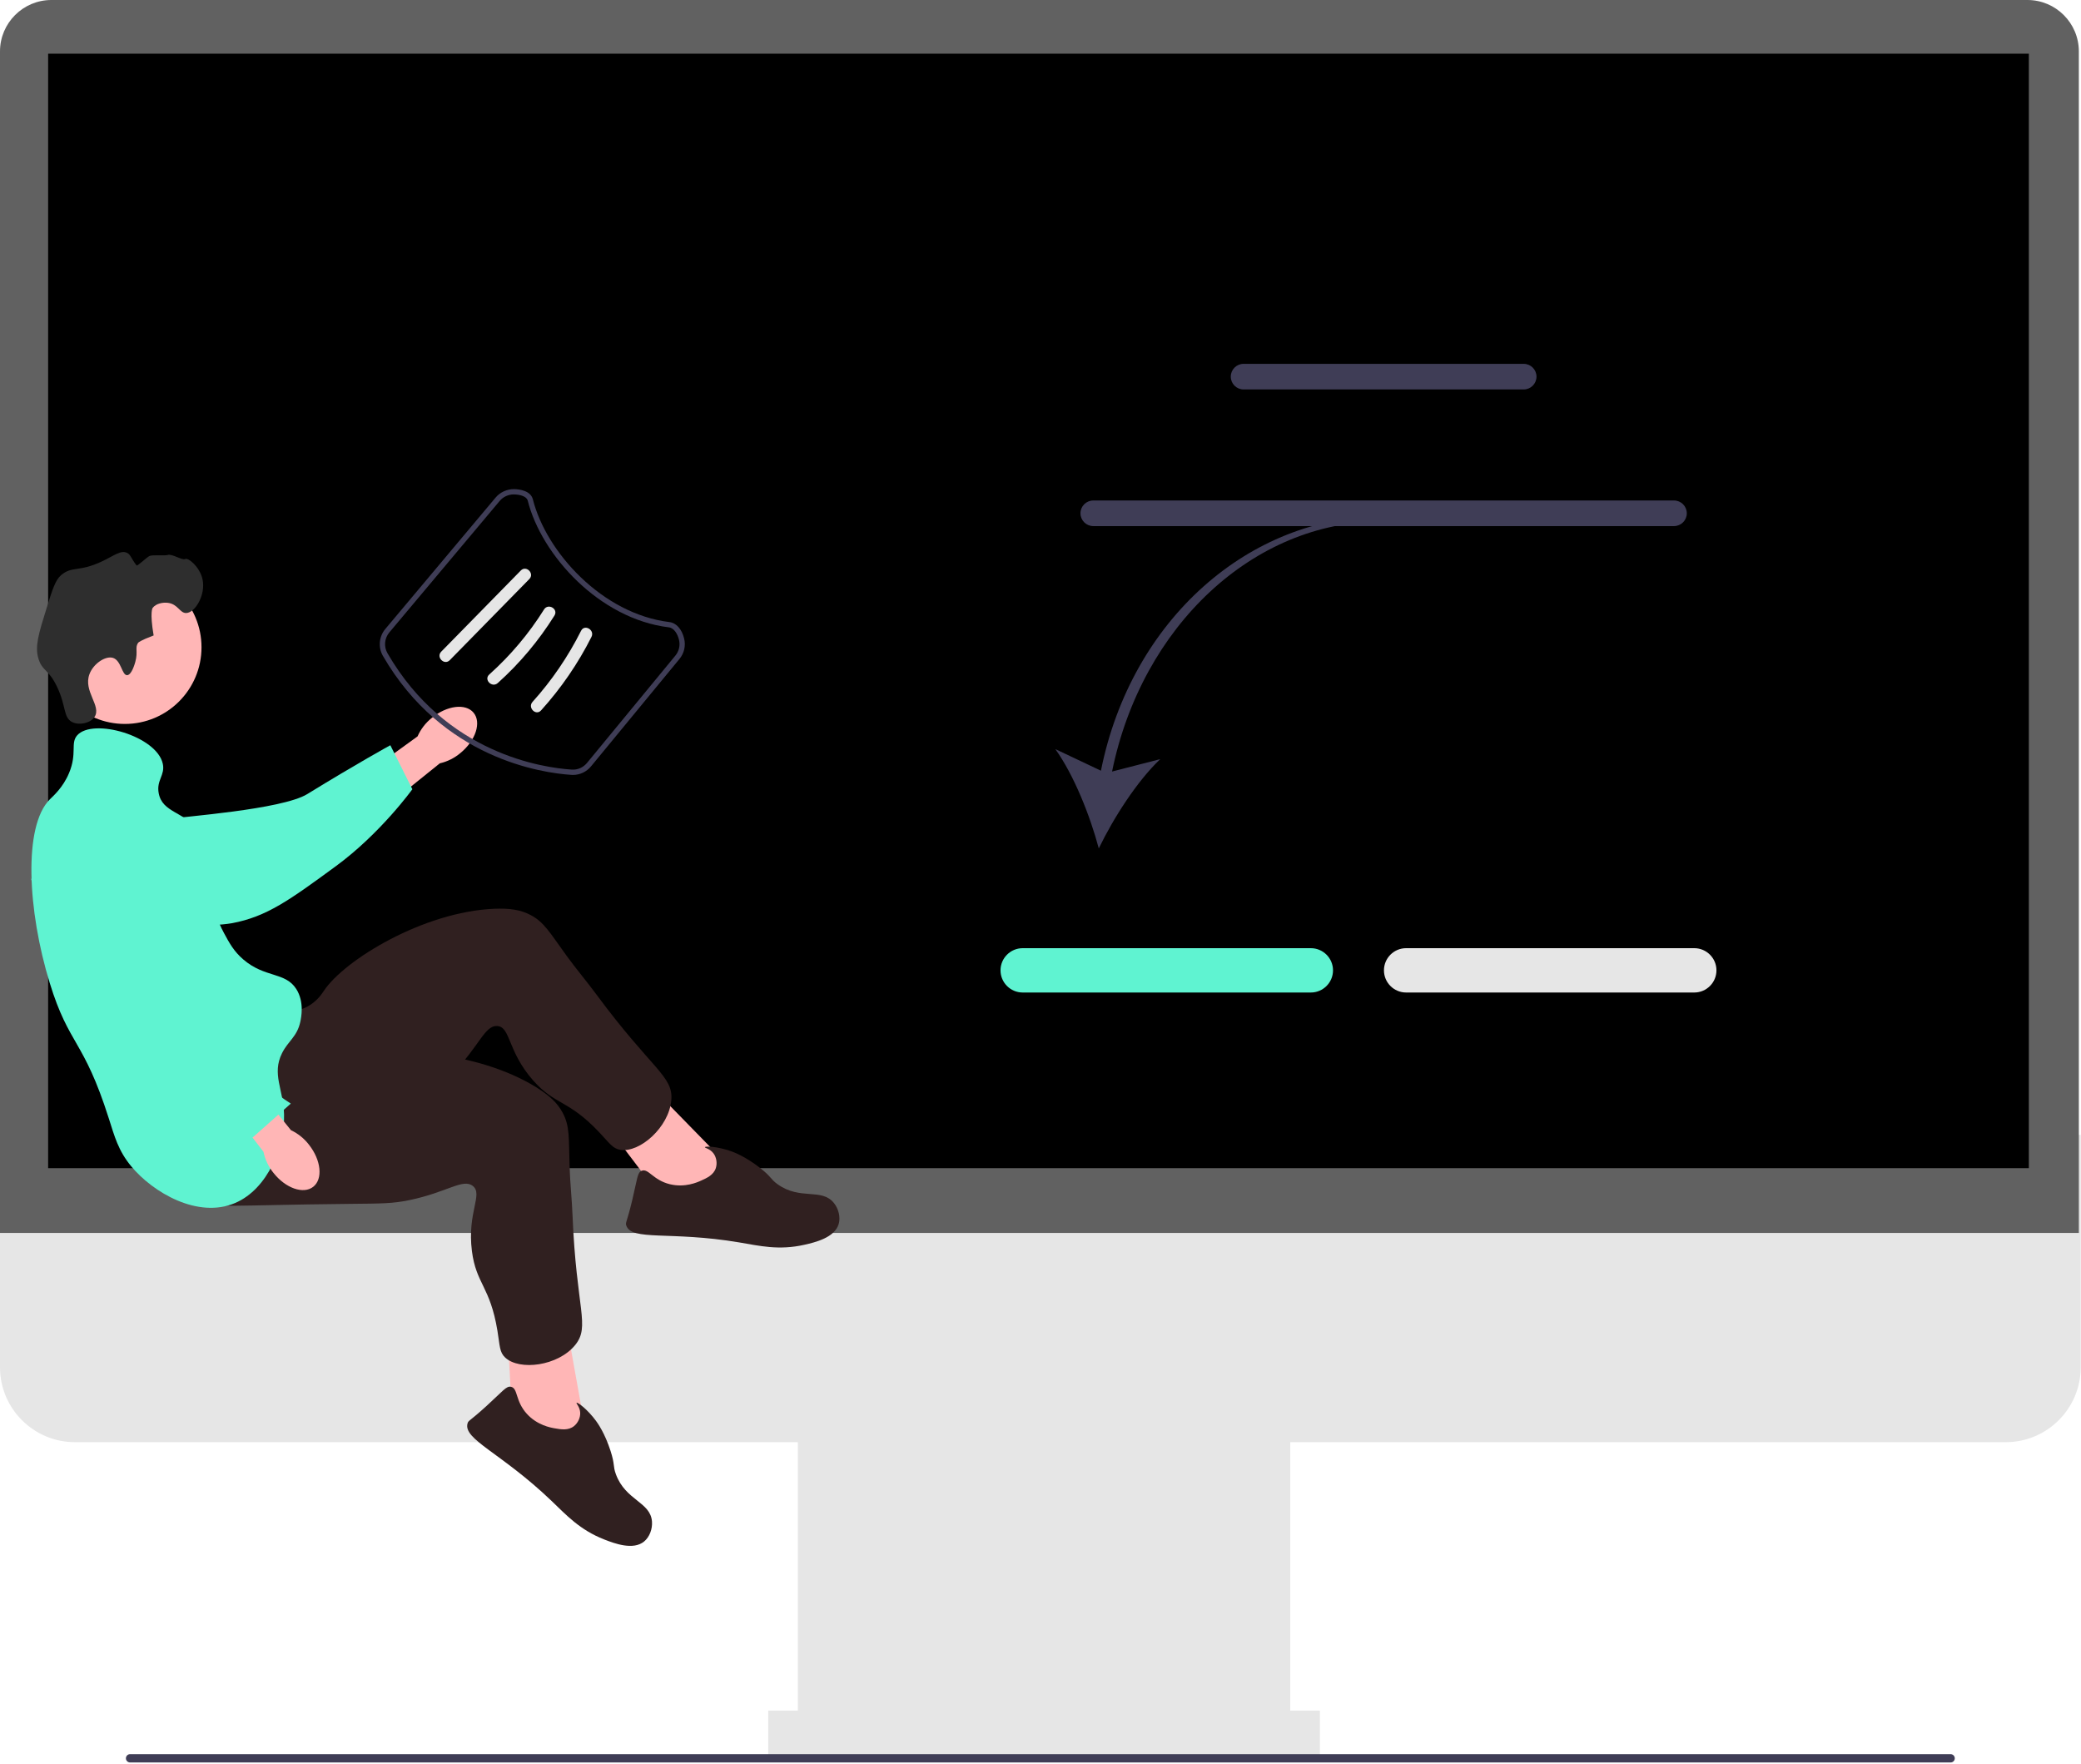 <svg width="597" height="506" viewBox="0 0 597 506" fill="none" xmlns="http://www.w3.org/2000/svg">
<g clip-path="url(#clip0_209_23)">
<path d="M575.427 413.696H21.485C9.638 413.696 0 404.058 0 392.211V325.54H596.912V392.211C596.912 404.058 587.274 413.696 575.427 413.696Z" fill="#E6E6E6"/>
<path d="M370.149 402.544H228.887V503.445H370.149V402.544Z" fill="#E6E6E6"/>
<path d="M378.646 490.7H220.39V503.445H378.646V490.7Z" fill="#E6E6E6"/>
<path d="M596.381 353.686H0V14.744C0 6.614 6.614 0 14.744 0H581.637C589.767 0 596.381 6.614 596.381 14.744V353.686Z" fill="#616161"/>
<path d="M582.042 15.401H13.808V335.099H582.042V15.401Z" fill="black"/>
<path d="M123.853 205.949C128.202 202.356 133.582 201.687 135.868 204.455C138.155 207.223 136.483 212.379 132.131 215.974C130.413 217.433 128.37 218.46 126.173 218.969L107.554 233.962L100.704 225.075L119.787 211.237C120.7 209.175 122.095 207.362 123.853 205.949H123.853Z" fill="#FFB6B6"/>
<path d="M16.233 239.779C16.223 239.116 16.23 233.332 20.512 229.676C25.43 225.477 32.371 227.177 34.806 227.773C40.429 229.15 40.891 231.562 46.172 234.041C56.052 238.679 43.672 236.305 49.552 234.818C51.587 234.303 80.864 232.273 88.151 227.787C102.325 219.064 111.982 213.774 111.982 213.774L118.295 226.4C118.295 226.4 109.167 239.094 96.318 248.497C83.139 258.143 76.549 262.966 66.535 264.83C65.673 264.99 44.463 268.612 27.38 255.849C23.483 252.938 16.344 247.604 16.233 239.779L16.233 239.779Z" fill="#5FF3D1"/>
<path d="M35.817 207.668C47.963 207.668 57.809 197.821 57.809 185.675C57.809 173.529 47.963 163.682 35.817 163.682C23.67 163.682 13.824 173.529 13.824 185.675C13.824 197.821 23.67 207.668 35.817 207.668Z" fill="#FFB6B6"/>
<path d="M208.055 333.43L185.405 310.246L173.713 322.442L190.588 344.671L207.326 346.586L208.055 333.43Z" fill="#FFB6B6"/>
<path d="M78.726 289.954C80.05 290.064 84.26 290.908 88.284 288.694C91.03 287.183 92.439 284.936 92.914 284.222C98.816 275.359 121.467 261.538 141.795 260.687C146.399 260.494 149.429 261.028 152.183 262.464C156.089 264.499 157.648 267.415 162.603 274.246C165.314 277.983 168.314 281.503 171.057 285.216C187.119 306.952 193.208 308.659 192.586 315.627C191.896 323.359 183.557 330.694 178.015 329.847C175.745 329.501 174.866 327.922 171.834 324.727C162.943 315.36 159.264 317.09 152.934 309.915C145.544 301.538 146.511 294.592 142.655 294.324C139.08 294.075 137.56 300.001 129.926 307.872C126.433 311.474 123.946 313.126 116.368 318.384C86.857 338.857 86.386 340.295 80.43 341.928C77.825 342.642 59.331 347.713 52.743 339.644C42.433 327.017 66.789 288.962 78.726 289.954V289.954Z" fill="#302020"/>
<path d="M201.13 338.669C202.796 337.921 204.744 337.047 205.37 335.035C205.794 333.674 205.55 331.996 204.674 330.837C203.663 329.499 202.166 329.323 202.226 329.086C202.318 328.726 205.858 328.866 209.743 330.24C210.477 330.499 213.798 331.713 218.024 335.012C221.409 337.654 220.953 338.184 223.076 339.708C229.593 344.386 235.704 340.699 239.23 345.086C240.591 346.779 241.172 349.183 240.599 351.127C239.449 355.03 233.856 356.373 230.799 357.067C223.438 358.737 217.866 357.373 212.048 356.393C192.261 353.059 181.144 356.095 179.656 351.511C179.374 350.644 179.832 350.718 181.357 344.351C182.863 338.067 182.814 336.342 184.096 335.838C186.027 335.081 187.323 338.526 192.186 339.706C196.495 340.75 200.051 339.154 201.13 338.669H201.13Z" fill="#302020"/>
<path d="M167.788 409.275L162.066 377.372L145.543 380.899L147.023 408.768L159.798 419.751L167.788 409.275Z" fill="#FFB6B6"/>
<path d="M85.188 300.678C86.222 301.513 89.232 304.574 93.805 305.002C96.925 305.294 99.352 304.226 100.147 303.902C110.007 299.882 136.511 301.165 153.809 311.876C157.727 314.302 159.935 316.445 161.407 319.18C163.496 323.057 163.148 326.345 163.413 334.781C163.558 339.395 164.063 343.992 164.248 348.605C165.333 375.61 169.413 380.441 164.985 385.858C160.072 391.867 149.054 393.255 144.943 389.442C143.26 387.88 143.419 386.081 142.704 381.735C140.607 368.991 136.592 368.357 135.383 358.865C133.972 347.784 138.672 342.579 135.633 340.192C132.814 337.978 128.229 342.028 117.492 344.255C112.579 345.274 109.593 345.244 100.37 345.339C64.456 345.708 63.258 346.634 57.413 344.641C54.856 343.769 36.706 337.579 35.786 327.203C34.345 310.966 75.868 293.154 85.188 300.678H85.188Z" fill="#302020"/>
<path d="M159.116 409.722C160.915 410.038 163.018 410.408 164.665 409.096C165.781 408.208 166.521 406.682 166.447 405.231C166.361 403.556 165.222 402.569 165.405 402.407C165.683 402.161 168.533 404.265 170.977 407.583C171.438 408.21 173.505 411.079 175.149 416.181C176.466 420.269 175.791 420.452 176.692 422.905C179.457 430.435 186.585 430.816 187.039 436.426C187.214 438.591 186.345 440.906 184.78 442.193C181.636 444.777 176.254 442.748 173.335 441.605C166.306 438.853 162.461 434.596 158.198 430.518C143.697 416.648 132.793 412.918 134.136 408.289C134.39 407.413 134.727 407.731 139.565 403.32C144.339 398.966 145.268 397.51 146.611 397.814C148.634 398.271 147.772 401.85 151.133 405.557C154.112 408.841 157.951 409.517 159.116 409.722V409.722Z" fill="#302020"/>
<path d="M38.815 189.879C39.671 186.817 38.596 185.7 39.692 184.326C39.692 184.326 40.133 183.772 44.076 182.28C42.913 175.529 43.784 174.388 43.784 174.388C44.788 173.072 46.799 172.754 48.168 172.926C51.064 173.29 51.577 175.908 53.43 175.849C55.989 175.768 59.059 170.644 58.106 166.204C57.329 162.581 53.977 159.891 53.137 160.358C52.304 160.821 49.306 158.78 48.168 159.189C47.392 159.468 43.736 159.096 42.907 159.481C42.002 159.901 39.41 162.516 39.162 162.186C37.439 159.897 37.476 159.097 36.477 158.604C34.706 157.73 32.781 159.346 29.462 160.942C22.632 164.227 20.632 162.268 17.478 165.034C15.884 166.432 15.03 169.103 13.386 174.388C11.086 181.779 9.937 185.474 11.047 189.002C12.18 192.601 13.847 191.818 16.308 196.894C19.048 202.546 18.104 205.83 20.693 207.125C22.694 208.125 25.909 207.488 27.123 205.663C29.202 202.538 23.829 198.311 25.662 193.387C26.787 190.364 30.257 188.072 32.385 188.71C34.791 189.432 34.968 193.746 36.477 193.679C37.769 193.622 38.666 190.413 38.815 189.879H38.815Z" fill="#2E2E2E"/>
<path d="M22.154 210.924C26.655 205.878 44.986 211.101 46.707 219.108C47.415 222.402 44.802 223.793 45.538 227.585C46.614 233.132 52.707 232.754 57.23 238.4C63.65 246.416 57.035 254.252 64.245 267.629C65.785 270.488 67.083 272.897 69.798 275.229C76.028 280.579 81.825 278.744 84.997 283.705C87.369 287.415 86.395 291.987 86.166 293.059C85.23 297.451 82.693 298.521 80.905 302.12C77.931 308.107 81.299 312.503 81.49 319.657C81.729 328.608 76.972 341.016 67.46 345.087C56.773 349.66 43.883 342.085 37.646 334.564C33.924 330.076 32.844 325.936 31.215 320.826C23.939 297.989 19.827 300.054 14.262 281.951C7.901 261.256 6.65 237.011 14.262 229.339C15.271 228.322 18.048 225.971 19.816 221.739C22.195 216.044 20.14 213.183 22.154 210.924L22.154 210.924Z" fill="#5FF3D1"/>
<path d="M88.653 328.391C92.143 332.824 92.683 338.218 89.862 340.438C87.04 342.659 81.925 340.864 78.435 336.429C77.016 334.676 76.038 332.609 75.583 330.401L61.036 311.43L68.552 305.697L83.464 324.2C85.504 325.163 87.283 326.6 88.653 328.391H88.653Z" fill="#FFB6B6"/>
<path d="M35.377 230.155C36.025 230.011 41.688 228.837 46.141 232.283C51.256 236.241 51.008 243.383 50.921 245.888C50.72 251.674 48.453 252.618 47.104 258.294C44.58 268.913 49.386 278.781 52.042 284.233C52.961 286.12 55.914 291.895 61.792 298.114C73.224 310.209 83.424 316.574 83.424 316.574L72.466 326.314C72.466 326.314 55.011 320.994 43.184 310.335C31.052 299.401 12.395 260.716 8.527 251.293C8.194 250.481 12.912 263.675 21.921 244.347C23.975 239.938 27.74 231.861 35.377 230.155H35.377Z" fill="#5FF3D1"/>
<path d="M315.838 221.081L302.754 214.884C308.12 222.373 312.744 234.069 315.22 243.376C319.411 234.706 326.168 224.098 332.856 217.762L319.028 221.319C327.549 179.559 359.598 149.58 396.298 149.58L396.818 148.072C358.483 148.072 324.538 177.635 315.838 221.081V221.081Z" fill="#3F3D56"/>
<path d="M376.057 284.71H293.389C289.883 284.71 287.03 281.857 287.03 278.351C287.03 274.845 289.883 271.992 293.389 271.992H376.057C379.563 271.992 382.416 274.845 382.416 278.351C382.416 281.857 379.563 284.71 376.057 284.71Z" fill="#5FF3D1"/>
<path d="M486.057 284.71H403.389C399.883 284.71 397.03 281.857 397.03 278.351C397.03 274.845 399.883 271.992 403.389 271.992H486.057C489.563 271.992 492.416 274.845 492.416 278.351C492.416 281.857 489.563 284.71 486.057 284.71Z" fill="#E6E6E6"/>
<path d="M437.118 111.717H356.761C354.735 111.717 353.087 110.069 353.087 108.043C353.087 106.017 354.735 104.37 356.761 104.37H437.118C439.144 104.37 440.792 106.017 440.792 108.043C440.792 110.069 439.144 111.717 437.118 111.717V111.717Z" fill="#3F3D56"/>
<path d="M480.239 150.915H313.641C311.615 150.915 309.966 149.267 309.966 147.241C309.966 145.215 311.615 143.568 313.641 143.568H480.239C482.264 143.568 483.912 145.215 483.912 147.241C483.912 149.267 482.264 150.915 480.239 150.915Z" fill="#3F3D56"/>
<path d="M36.121 504.385C36.121 505.045 36.651 505.575 37.311 505.575H559.601C560.261 505.575 560.791 505.045 560.791 504.385C560.791 503.725 560.261 503.195 559.601 503.195H37.311C36.651 503.195 36.121 503.725 36.121 504.385Z" fill="#3F3D56"/>
<path d="M164.369 222.297C164.227 222.297 164.086 222.291 163.944 222.282C155.575 221.745 126.939 217.693 109.844 188.135C108.435 185.701 108.712 182.607 110.534 180.436L142.194 142.714C143.489 141.172 145.489 140.283 147.514 140.307C148.914 140.341 152.229 140.694 152.873 143.25C156.676 158.346 172.736 176.097 192.05 178.449C194.008 178.687 195.579 180.434 196.254 183.121C196.78 185.213 196.294 187.369 194.919 189.037L169.557 219.835C168.268 221.4 166.378 222.296 164.369 222.296V222.297ZM147.393 141.825C145.845 141.825 144.341 142.518 143.357 143.69L111.697 181.412C110.284 183.095 110.068 185.491 111.158 187.374C127.876 216.281 155.863 220.242 164.042 220.767C165.712 220.879 167.316 220.167 168.385 218.87L193.747 188.072C194.812 186.78 195.189 185.111 194.782 183.491C194.383 181.905 193.408 180.144 191.866 179.956C171.914 177.526 155.326 159.203 151.4 143.62C151.082 142.359 149.168 141.866 147.483 141.826C147.453 141.825 147.423 141.825 147.393 141.825H147.393Z" fill="#3F3D56"/>
<path d="M129.03 189.376L151.855 166.103C153.415 164.512 150.971 162.063 149.409 163.656L126.583 186.93C125.023 188.52 127.467 190.969 129.03 189.376Z" fill="#E6E6E6"/>
<path d="M142.806 195.933C149.106 190.286 154.58 183.749 159.063 176.575C160.246 174.682 157.254 172.943 156.075 174.829C151.742 181.764 146.449 188.028 140.36 193.486C138.698 194.976 141.152 197.416 142.806 195.933H142.806V195.933Z" fill="#E6E6E6"/>
<path d="M155.223 203.784C160.958 197.431 165.84 190.34 169.684 182.691C170.681 180.707 167.698 178.953 166.697 180.945C162.983 188.335 158.319 195.198 152.776 201.338C151.288 202.987 153.727 205.441 155.223 203.784H155.223Z" fill="#E6E6E6"/>
</g>
<defs>
<clipPath id="clip0_209_23">
<rect width="596.912" height="505.575" fill="white"/>
</clipPath>
</defs>
</svg>
